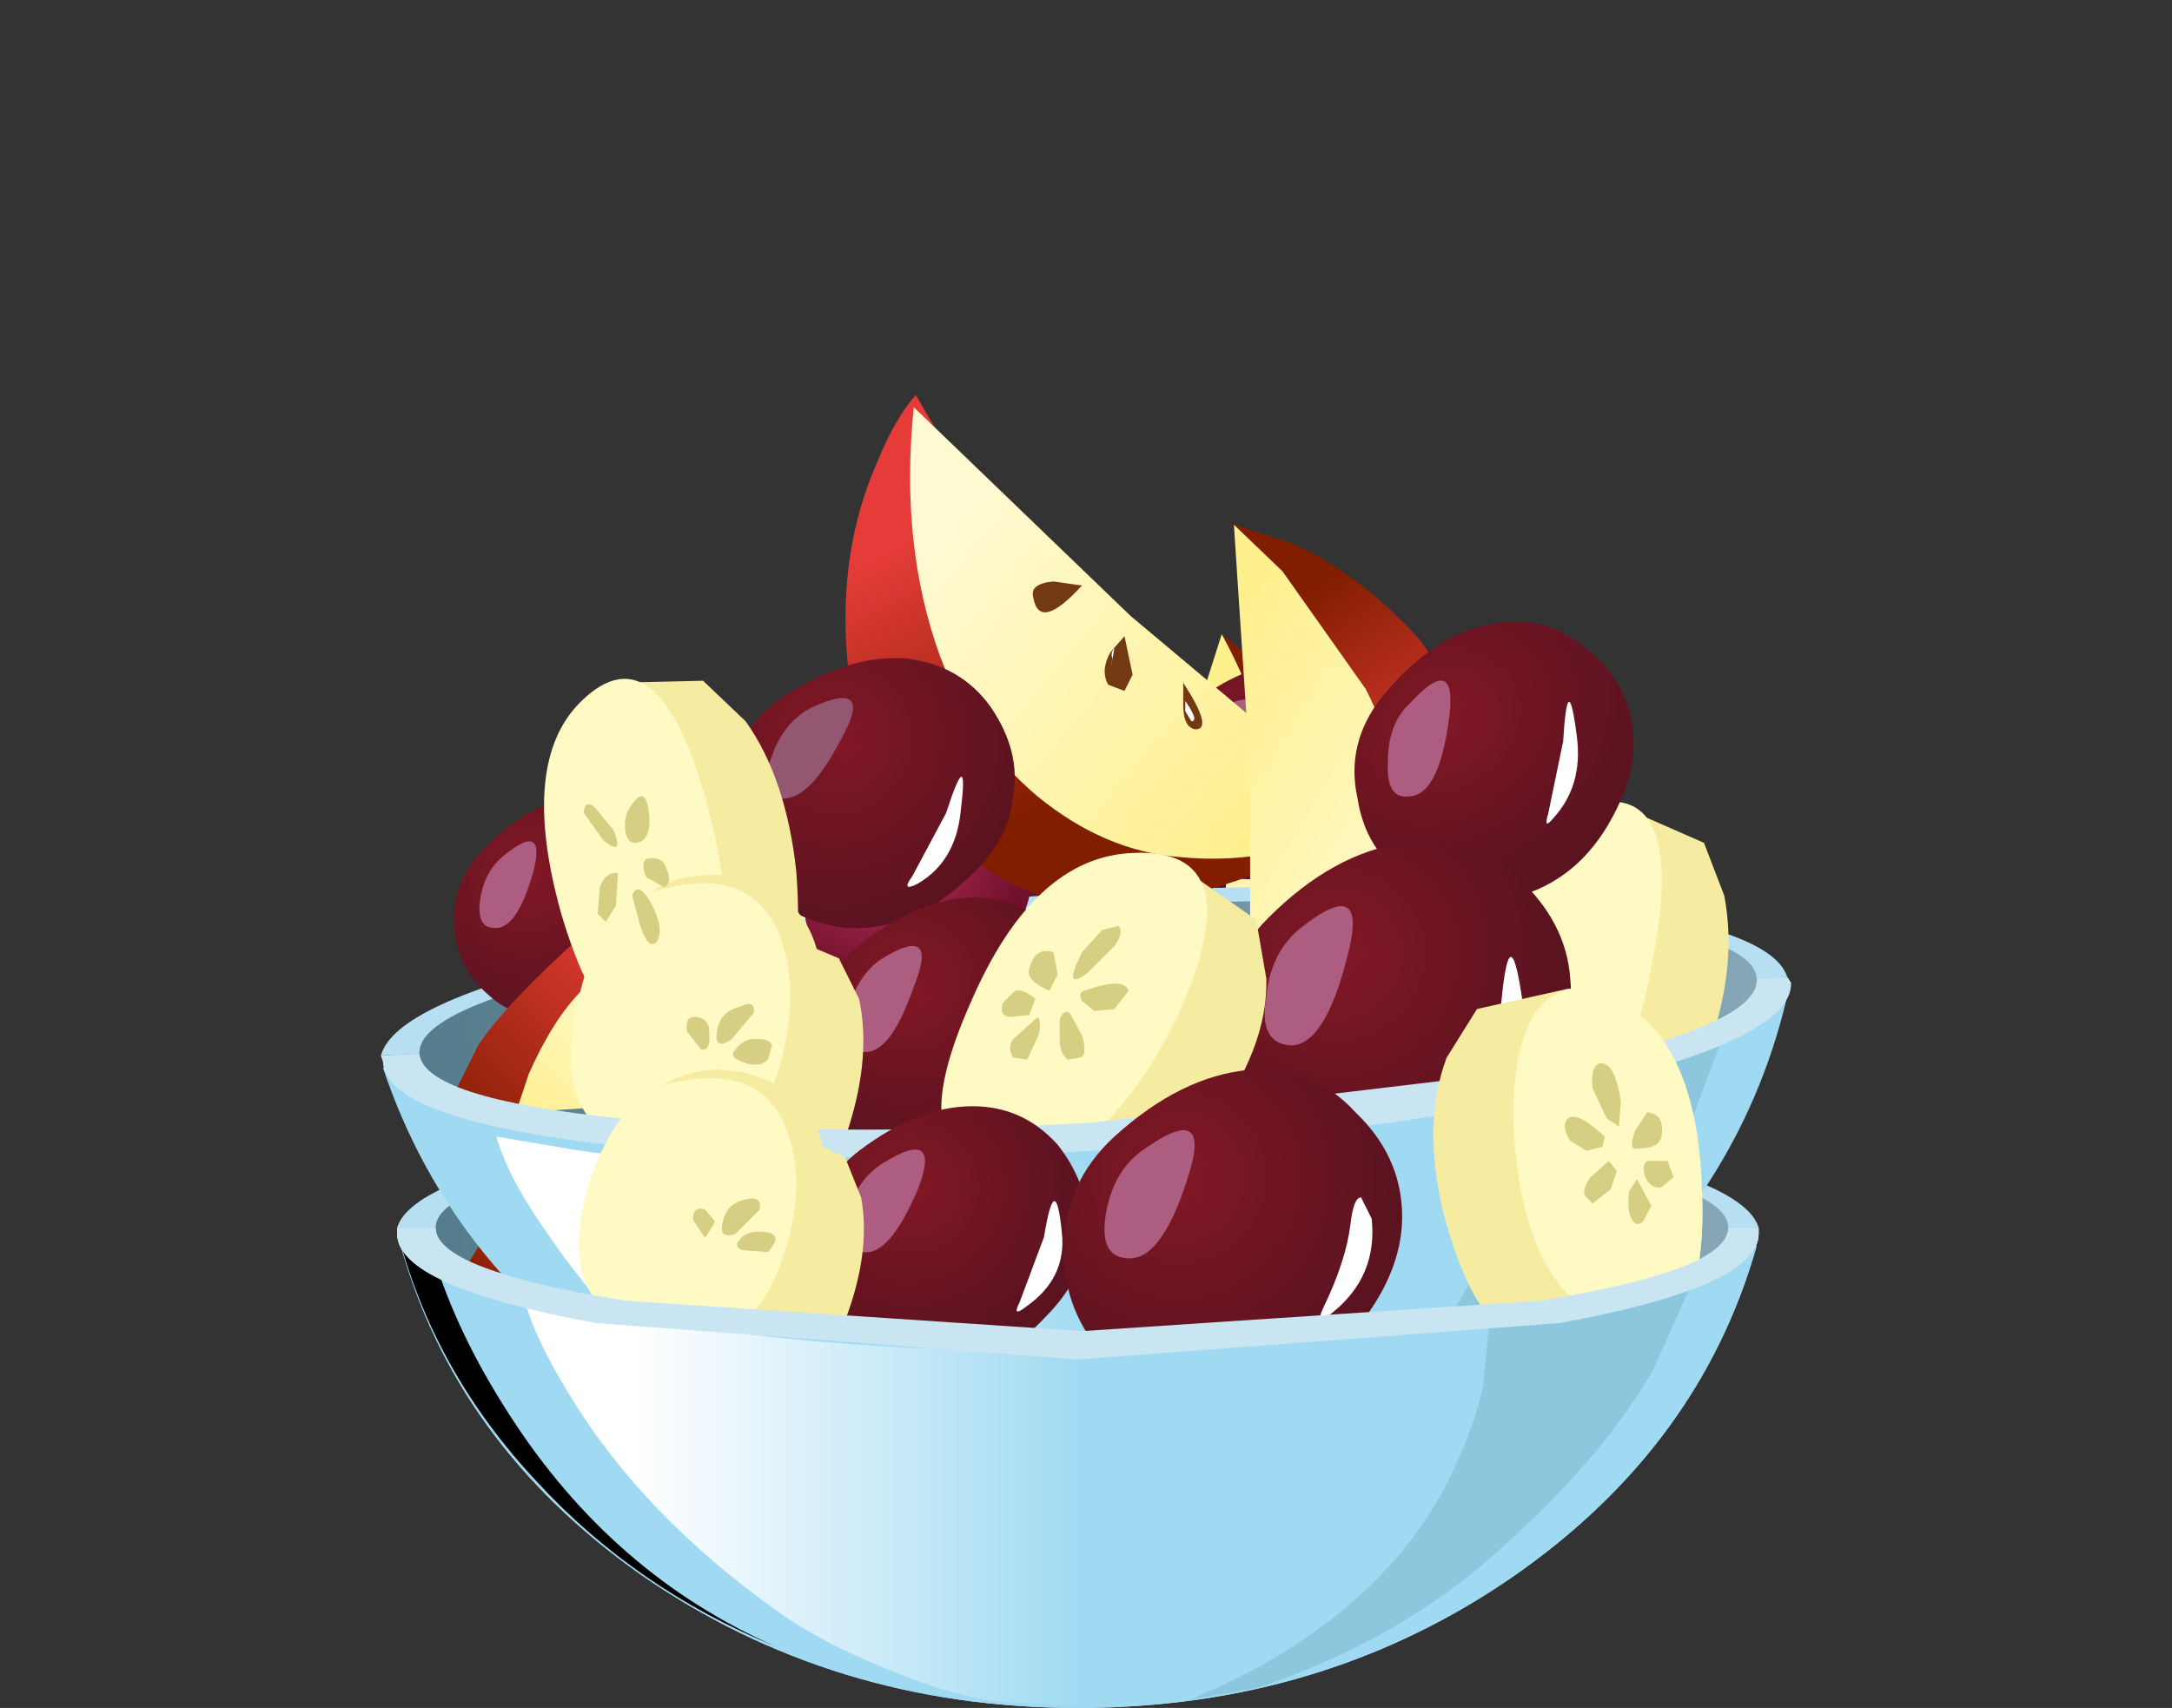 <?xml version="1.0" encoding="UTF-8" standalone="no"?>
<svg xmlns:xlink="http://www.w3.org/1999/xlink" height="42.15px" width="53.6px" xmlns="http://www.w3.org/2000/svg">
  <rect width="100%" height="100%" fill="#333333" stroke="none"/>
  <g transform="matrix(1.0, 0.0, 0.0, 1.0, 0.0, 0.0)">
    <use height="11.45" transform="matrix(1.0, 0.0, 0.0, 1.0, 9.8, 22.2)" width="33.6" xlink:href="#shape0"/>
    <use height="2.75" transform="matrix(0.75, 0.0, 0.0, 0.75, 32.475, 24.25)" width="1.4" xlink:href="#sprite0"/>
    <use height="5.15" transform="matrix(1.0, 0.0, 0.0, 1.0, 11.7, 24.45)" width="5.35" xlink:href="#shape2"/>
    <use height="2.9" transform="matrix(0.75, 0.0, 0.0, 0.75, 15.787, 26.188)" width="1.05" xlink:href="#sprite1"/>
    <use height="5.2" transform="matrix(1.0, 0.0, 0.0, 1.0, 18.6, 31.35)" width="5.4" xlink:href="#shape3"/>
    <use height="2.9" transform="matrix(0.75, 0.0, 0.0, 0.75, 22.688, 33.138)" width="1.05" xlink:href="#sprite2"/>
    <use height="25.2" transform="matrix(1.0, 0.0, 0.0, 1.0, 11.3, 15.65)" width="26.4" xlink:href="#shape4"/>
    <use height="3.25" transform="matrix(0.75, 0.0, 0.0, 0.75, 27.925, 21.625)" width="2.25" xlink:href="#sprite3"/>
    <use height="25.15" transform="matrix(1.0, 0.0, 0.0, 1.0, 17.95, 16.2)" width="9.0" xlink:href="#shape6"/>
    <use height="3.15" transform="matrix(0.75, 0.0, 0.0, 0.75, 24.625, 37.95)" width="2.25" xlink:href="#sprite4"/>
    <use height="19.65" transform="matrix(1.0, 0.0, 0.0, 1.0, 26.85, 20.45)" width="12.55" xlink:href="#shape7"/>
    <use height="3.75" transform="matrix(0.75, 0.0, 0.0, 0.75, 38.025, 22.413)" width="1.1" xlink:href="#sprite5"/>
    <use height="6.5" transform="matrix(1.0, 0.0, 0.0, 1.0, 20.05, 27.3)" width="6.8" xlink:href="#shape9"/>
    <use height="3.6" transform="matrix(0.75, 0.0, 0.0, 0.75, 25.075, 29.663)" width="1.5" xlink:href="#sprite6"/>
    <use height="12.6" transform="matrix(1.0, 0.0, 0.0, 1.0, 14.3, 26.4)" width="20.3" xlink:href="#shape10"/>
    <use height="4.0" transform="matrix(0.75, 0.0, 0.0, 0.75, 32.575, 29.55)" width="1.7" xlink:href="#sprite7"/>
    <use height="24.0" transform="matrix(1.0, 0.0, 0.0, 1.0, 9.85, 18.15)" width="33.5" xlink:href="#shape12"/>
    <use height="13.6" transform="matrix(0.75, 0.0, 0.0, 0.75, 12.9, 31.9)" width="23.65" xlink:href="#sprite8"/>
    <use height="13.45" transform="matrix(0.75, 0.0, 0.0, 0.75, 9.85, 30.55)" width="12.4" xlink:href="#sprite9"/>
    <use height="17.15" transform="matrix(1.0, 0.0, 0.0, 1.0, 9.4, 16.4)" width="34.7" xlink:href="#shape15"/>
    <use height="2.3" transform="matrix(0.918, -0.052, 0.052, 0.918, 31.626, 18.569)" width="1.2" xlink:href="#sprite10"/>
    <use height="5.5" transform="matrix(1.0, 0.0, 0.0, 1.0, 11.2, 19.65)" width="5.55" xlink:href="#shape16"/>
    <use height="2.5" transform="matrix(0.918, -0.052, 0.052, 0.918, 14.68, 21.572)" width="0.95" xlink:href="#sprite11"/>
    <use height="5.45" transform="matrix(1.0, 0.0, 0.0, 1.0, 18.75, 26.45)" width="5.55" xlink:href="#shape17"/>
    <use height="2.5" transform="matrix(0.918, -0.052, 0.052, 0.918, 22.53, 29.072)" width="0.95" xlink:href="#sprite12"/>
    <use height="26.35" transform="matrix(1.0, 0.0, 0.0, 1.0, 11.05, 9.75)" width="31.6" xlink:href="#shape18"/>
    <use height="2.85" transform="matrix(0.918, -0.052, 0.052, 0.918, 22.274, 19.273)" width="1.65" xlink:href="#sprite13"/>
    <use height="19.95" transform="matrix(1.0, 0.0, 0.0, 1.0, 13.45, 16.75)" width="14.1" xlink:href="#shape19"/>
    <use height="2.6" transform="matrix(0.918, -0.052, 0.052, 0.918, 24.478, 33.926)" width="1.9" xlink:href="#sprite14"/>
    <use height="19.7" transform="matrix(1.0, 0.0, 0.0, 1.0, 27.45, 15.35)" width="12.85" xlink:href="#shape20"/>
    <use height="3.2" transform="matrix(0.918, -0.052, 0.052, 0.918, 37.975, 17.38)" width="0.95" xlink:href="#sprite15"/>
    <use height="6.75" transform="matrix(1.0, 0.0, 0.0, 1.0, 20.0, 22.15)" width="6.95" xlink:href="#shape21"/>
    <use height="3.05" transform="matrix(0.918, -0.052, 0.052, 0.918, 24.473, 24.334)" width="1.3" xlink:href="#sprite16"/>
    <use height="13.75" transform="matrix(1.0, 0.0, 0.0, 1.0, 14.1, 20.75)" width="24.65" xlink:href="#shape22"/>
    <use height="3.85" transform="matrix(0.918, -0.052, 0.052, 0.918, 36.167, 23.692)" width="1.45" xlink:href="#sprite17"/>
    <use height="17.7" transform="matrix(1.0, 0.0, 0.0, 1.0, 9.45, 19.65)" width="34.65" xlink:href="#shape23"/>
    <use height="11.5" transform="matrix(0.918, -0.052, 0.052, 0.918, 12.25, 28.05)" width="20.0" xlink:href="#sprite18"/>
    <use height="9.7" transform="matrix(1.0, 0.0, 0.0, 1.0, 9.4, 24.1)" width="34.8" xlink:href="#shape25"/>
    <use height="3.6" transform="matrix(0.75, 0.0, 0.0, 0.75, 25.075, 29.663)" width="1.5" xlink:href="#sprite6"/>
    <use height="8.35" transform="matrix(1.0, 0.0, 0.0, 1.0, 14.3, 26.4)" width="20.3" xlink:href="#shape26"/>
    <use height="4.0" transform="matrix(0.75, 0.0, 0.0, 0.75, 32.575, 29.55)" width="1.7" xlink:href="#sprite7"/>
    <use height="17.75" transform="matrix(1.0, 0.0, 0.0, 1.0, 9.85, 24.4)" width="33.5" xlink:href="#shape27"/>
    <use height="13.6" transform="matrix(0.75, 0.0, 0.0, 0.75, 12.9, 31.9)" width="23.65" xlink:href="#sprite8"/>
    <use height="13.45" transform="matrix(0.75, 0.0, 0.0, 0.75, 9.85, 30.55)" width="12.4" xlink:href="#sprite9"/>
    <use height="3.25" transform="matrix(1.0, 0.0, 0.0, 1.0, 9.8, 30.3)" width="33.6" xlink:href="#shape28"/>
  </g>
  <defs>
    <g id="shape0" transform="matrix(1.0, 0.0, 0.0, 1.0, -9.8, -22.2)">
      <path d="M38.45 28.35 Q43.35 29.25 43.35 30.55 43.35 31.8 38.45 32.75 L26.7 33.65 14.85 32.75 Q10.0 31.85 10.0 30.55 10.0 29.25 14.85 28.35 19.8 27.4 26.7 27.4 L38.45 28.35" fill="url(#gradient0)" fill-rule="evenodd" stroke="none"/>
      <path d="M43.4 30.3 L42.65 30.3 Q42.65 29.25 38.0 28.5 L26.7 27.75 15.45 28.5 Q10.75 29.25 10.75 30.3 L9.8 30.3 Q10.15 29.1 15.0 28.2 L26.6 27.35 38.25 28.2 Q43.05 29.1 43.4 30.3" fill="#b6e0f2" fill-rule="evenodd" stroke="none"/>
      <path d="M29.7 24.35 Q30.9 26.1 29.1 27.6 28.05 28.55 26.85 28.45 25.75 28.35 25.15 27.5 24.6 26.7 24.75 25.7 24.95 24.7 25.9 24.15 27.1 23.4 28.15 23.45 29.15 23.55 29.7 24.35" fill="url(#gradient1)" fill-rule="evenodd" stroke="none"/>
      <path d="M33.6 23.15 Q34.15 23.95 34.05 24.85 33.9 25.75 33.05 26.45 32.0 27.4 30.75 27.3 29.6 27.15 29.05 26.3 28.45 25.45 28.65 24.45 28.8 23.45 29.75 22.85 30.95 22.1 32.0 22.2 33.0 22.35 33.6 23.15" fill="url(#gradient2)" fill-rule="evenodd" stroke="none"/>
      <path d="M30.2 23.15 Q31.4 22.6 30.75 23.7 30.15 24.9 29.6 24.8 29.15 24.7 29.4 24.05 L30.2 23.15" fill="#ad5d80" fill-rule="evenodd" stroke="none"/>
    </g>
    <linearGradient gradientTransform="matrix(0.02, 0.0, 0.0, -0.02, 26.7, 30.55)" gradientUnits="userSpaceOnUse" id="gradient0" spreadMethod="pad" x1="-819.2" x2="819.2">
      <stop offset="0.0" stop-color="#557c8c"/>
      <stop offset="1.0" stop-color="#86a7b5"/>
    </linearGradient>
    <radialGradient cx="0" cy="0" gradientTransform="matrix(0.003, 0.003, 0.003, -0.003, 26.75, 24.9)" gradientUnits="userSpaceOnUse" id="gradient1" r="819.2" spreadMethod="pad">
      <stop offset="0.0" stop-color="#bd325a"/>
      <stop offset="1.0" stop-color="#70102e"/>
    </radialGradient>
    <radialGradient cx="0" cy="0" gradientTransform="matrix(0.003, 0.003, 0.003, -0.003, 30.65, 23.7)" gradientUnits="userSpaceOnUse" id="gradient2" r="819.2" spreadMethod="pad">
      <stop offset="0.0" stop-color="#821725"/>
      <stop offset="1.0" stop-color="#5c1320"/>
    </radialGradient>
    <g id="sprite0" transform="matrix(1.0, 0.0, 0.0, 1.0, -0.1, 0.4)">
      <use height="3.85" transform="matrix(1.0, 0.0, 0.0, 0.714, 0.1, -0.393)" width="1.4" xlink:href="#shape1"/>
    </g>
    <g id="shape1" transform="matrix(1.0, 0.0, 0.0, 1.0, -0.1, 0.55)">
      <path d="M1.5 0.55 Q1.65 2.15 0.4 3.15 -0.05 3.55 0.2 3.0 L0.95 0.7 Q1.3 -1.75 1.5 0.55" fill="#ffffff" fill-rule="evenodd" stroke="none"/>
    </g>
    <g id="shape2" transform="matrix(1.0, 0.0, 0.0, 1.0, -11.7, -24.45)">
      <path d="M16.35 25.05 Q17.0 25.75 17.05 26.65 17.1 27.55 16.4 28.4 15.55 29.55 14.3 29.6 13.15 29.7 12.4 28.95 11.7 28.25 11.7 27.3 11.7 26.25 12.5 25.5 13.5 24.5 14.6 24.45 15.6 24.35 16.35 25.05" fill="url(#gradient3)" fill-rule="evenodd" stroke="none"/>
      <path d="M13.0 25.65 Q14.1 24.9 13.65 26.15 13.2 27.45 12.7 27.4 12.25 27.35 12.35 26.7 12.5 26.0 13.0 25.65" fill="#ad5d80" fill-rule="evenodd" stroke="none"/>
    </g>
    <radialGradient cx="0" cy="0" gradientTransform="matrix(0.003, 0.002, 0.003, -0.003, 13.5, 26.1)" gradientUnits="userSpaceOnUse" id="gradient3" r="819.2" spreadMethod="pad">
      <stop offset="0.0" stop-color="#821725"/>
      <stop offset="1.0" stop-color="#5c1320"/>
    </radialGradient>
    <g id="sprite1" transform="matrix(1.0, 0.0, 0.0, 1.0, -0.05, 0.35)">
      <use height="3.85" transform="matrix(0.75, 0.0, 0.0, 0.753, 0.025, -0.364)" width="1.4" xlink:href="#shape1"/>
    </g>
    <g id="shape3" transform="matrix(1.0, 0.0, 0.0, 1.0, -18.6, -31.35)">
      <path d="M23.25 32.0 Q24.0 32.7 24.0 33.6 24.0 34.5 23.3 35.4 22.45 36.45 21.2 36.55 20.1 36.65 19.35 35.9 18.6 35.2 18.6 34.2 18.6 33.15 19.45 32.4 20.5 31.5 21.55 31.35 22.55 31.3 23.25 32.0" fill="url(#gradient4)" fill-rule="evenodd" stroke="none"/>
      <path d="M19.95 32.6 Q21.0 31.8 20.6 33.1 20.2 34.4 19.65 34.35 19.2 34.35 19.3 33.6 19.45 32.95 19.95 32.6" fill="#f797b1" fill-rule="evenodd" stroke="none"/>
    </g>
    <radialGradient cx="0" cy="0" gradientTransform="matrix(0.003, 0.002, 0.003, -0.003, 20.45, 33.05)" gradientUnits="userSpaceOnUse" id="gradient4" r="819.2" spreadMethod="pad">
      <stop offset="0.0" stop-color="#bd325a"/>
      <stop offset="1.0" stop-color="#40091a"/>
    </radialGradient>
    <g id="sprite2" transform="matrix(1.0, 0.0, 0.0, 1.0, -0.05, 0.35)">
      <use height="3.85" transform="matrix(0.75, 0.0, 0.0, 0.753, 0.025, -0.364)" width="1.4" xlink:href="#shape1"/>
    </g>
    <g id="shape4" transform="matrix(1.0, 0.0, 0.0, 1.0, -11.3, -15.65)">
      <path d="M32.4 35.2 L31.4 35.25 31.6 33.0 32.6 33.75 33.6 34.1 32.4 35.2" fill="url(#gradient5)" fill-rule="evenodd" stroke="none"/>
      <path d="M28.0 40.2 L24.25 40.3 Q24.6 39.4 25.05 38.75 L26.6 36.35 27.65 37.85 29.4 39.2 28.0 40.2" fill="url(#gradient6)" fill-rule="evenodd" stroke="none"/>
      <path d="M33.15 30.15 L35.4 25.15 37.25 26.1 37.65 27.4 Q37.95 29.1 37.05 31.15 36.3 32.9 35.55 33.45 L35.0 33.7 32.55 33.15 33.15 30.15" fill="#f5eca2" fill-rule="evenodd" stroke="none"/>
      <path d="M34.5 25.1 Q35.65 24.8 36.0 25.95 36.3 27.0 35.9 28.75 34.9 33.1 32.55 33.05 30.85 33.05 31.65 29.4 32.45 25.65 34.5 25.1" fill="#fffac4" fill-rule="evenodd" stroke="none"/>
      <path d="M29.15 38.8 L30.0 40.1 28.45 40.65 26.25 40.85 24.8 40.85 24.3 40.05 25.8 39.95 Q27.3 39.9 29.15 38.8" fill="url(#gradient7)" fill-rule="evenodd" stroke="none"/>
      <path d="M15.6 27.75 L16.3 32.3 14.55 31.8 13.15 31.8 12.35 31.9 12.8 30.2 Q13.3 29.25 14.5 28.45 L15.6 27.75" fill="url(#gradient8)" fill-rule="evenodd" stroke="none"/>
      <path d="M12.8 32.05 L11.3 31.6 12.15 30.2 13.75 28.65 14.85 27.7 15.75 27.95 14.65 29.0 Q13.55 30.0 12.8 32.05" fill="url(#gradient9)" fill-rule="evenodd" stroke="none"/>
      <path d="M32.55 35.8 L31.5 35.3 Q30.45 34.8 30.9 34.7 L33.6 34.1 32.55 35.8" fill="url(#gradient10)" fill-rule="evenodd" stroke="none"/>
      <path d="M19.05 26.05 L14.25 24.0 Q14.75 23.5 15.75 22.95 17.7 21.9 20.2 21.75 22.4 21.65 24.65 23.45 27.2 25.45 27.0 28.2 26.85 30.15 26.15 31.95 L25.45 33.35 19.05 26.05" fill="url(#gradient11)" fill-rule="evenodd" stroke="none"/>
      <path d="M14.25 24.0 L16.25 23.75 20.3 24.0 Q22.4 24.45 23.9 25.85 25.35 27.2 25.8 28.9 26.3 31.1 25.45 33.35 L19.95 28.45 Q18.0 26.85 14.25 24.0" fill="url(#gradient12)" fill-rule="evenodd" stroke="none"/>
      <path d="M20.6 28.1 L20.95 27.75 Q21.35 27.45 21.7 27.6 22.05 27.8 21.9 28.0 L21.6 28.2 20.6 28.1" fill="#733913" fill-rule="evenodd" stroke="none"/>
      <path d="M21.9 29.4 L22.4 29.25 Q22.95 29.25 23.0 29.5 L21.9 29.4" fill="#733913" fill-rule="evenodd" stroke="none"/>
      <path d="M19.25 27.25 L19.15 26.7 Q19.1 26.1 19.35 26.1 20.25 26.2 19.25 27.25" fill="#733913" fill-rule="evenodd" stroke="none"/>
      <path d="M19.5 26.25 L19.25 26.55 19.35 26.3 19.5 26.25" fill="#ffffff" fill-rule="evenodd" stroke="none"/>
      <path d="M20.9 27.9 L21.1 27.75 21.4 27.7 Q21.6 27.8 20.9 27.9" fill="#ffffff" fill-rule="evenodd" stroke="none"/>
      <path d="M22.35 29.4 L22.6 29.35 22.85 29.45 22.35 29.4" fill="#ffffff" fill-rule="evenodd" stroke="none"/>
      <path d="M29.85 20.0 L30.15 15.65 31.25 16.55 Q32.5 17.85 33.2 19.8 33.85 21.5 33.15 23.8 32.35 26.35 30.3 26.85 L27.45 27.15 26.25 27.0 29.85 20.0" fill="url(#gradient13)" fill-rule="evenodd" stroke="none"/>
      <path d="M30.15 15.65 Q31.45 18.05 31.65 20.45 31.8 22.25 31.2 23.8 30.65 25.35 29.55 26.1 28.05 27.1 26.25 27.0 L28.35 21.3 30.15 15.65" fill="url(#gradient14)" fill-rule="evenodd" stroke="none"/>
      <path d="M29.9 20.3 Q30.45 21.4 30.15 22.5 29.85 23.55 28.65 24.35 27.15 25.35 25.65 24.95 24.2 24.6 23.65 23.4 23.05 22.3 23.45 21.1 23.85 19.8 25.15 19.25 26.8 18.5 28.1 18.85 29.3 19.2 29.9 20.3" fill="url(#gradient15)" fill-rule="evenodd" stroke="none"/>
      <path d="M25.65 19.65 Q27.25 19.2 26.25 20.5 25.25 21.9 24.6 21.65 24.1 21.45 24.5 20.7 24.9 19.9 25.65 19.65" fill="#945772" fill-rule="evenodd" stroke="none"/>
    </g>
    <linearGradient gradientTransform="matrix(0.001, 0.0, 0.0, -0.001, 32.5, 34.15)" gradientUnits="userSpaceOnUse" id="gradient5" spreadMethod="pad" x1="-819.2" x2="819.2">
      <stop offset="0.0" stop-color="#fff9d1"/>
      <stop offset="1.0" stop-color="#fff08e"/>
    </linearGradient>
    <linearGradient gradientTransform="matrix(0.003, 0.0, 0.0, -0.003, 26.8, 38.4)" gradientUnits="userSpaceOnUse" id="gradient6" spreadMethod="pad" x1="-819.2" x2="819.2">
      <stop offset="0.0" stop-color="#fff9d1"/>
      <stop offset="1.0" stop-color="#fff08e"/>
    </linearGradient>
    <linearGradient gradientTransform="matrix(0.004, 0.0, 0.0, -0.004, 27.15, 39.8)" gradientUnits="userSpaceOnUse" id="gradient7" spreadMethod="pad" x1="-819.2" x2="819.2">
      <stop offset="0.0" stop-color="#e63c39"/>
      <stop offset="1.0" stop-color="#821e00"/>
    </linearGradient>
    <linearGradient gradientTransform="matrix(-0.002, 0.002, 0.002, 0.002, 14.85, 30.85)" gradientUnits="userSpaceOnUse" id="gradient8" spreadMethod="pad" x1="-819.2" x2="819.2">
      <stop offset="0.0" stop-color="#fff9d1"/>
      <stop offset="1.0" stop-color="#fff08e"/>
    </linearGradient>
    <linearGradient gradientTransform="matrix(-0.003, 0.002, 0.002, 0.003, 13.65, 30.0)" gradientUnits="userSpaceOnUse" id="gradient9" spreadMethod="pad" x1="-819.2" x2="819.2">
      <stop offset="0.0" stop-color="#e63c39"/>
      <stop offset="1.0" stop-color="#821e00"/>
    </linearGradient>
    <linearGradient gradientTransform="matrix(0.002, 0.0, 0.0, -0.002, 32.2, 34.95)" gradientUnits="userSpaceOnUse" id="gradient10" spreadMethod="pad" x1="-819.2" x2="819.2">
      <stop offset="0.0" stop-color="#e63c39"/>
      <stop offset="1.0" stop-color="#821e00"/>
    </linearGradient>
    <linearGradient gradientTransform="matrix(-0.004, -7.0E-4, 8.0E-4, -0.004, 20.25, 26.85)" gradientUnits="userSpaceOnUse" id="gradient11" spreadMethod="pad" x1="-819.2" x2="819.2">
      <stop offset="0.0" stop-color="#e63c39"/>
      <stop offset="1.0" stop-color="#821e00"/>
    </linearGradient>
    <linearGradient gradientTransform="matrix(-0.006, 0.002, -0.002, -0.007, 21.75, 27.25)" gradientUnits="userSpaceOnUse" id="gradient12" spreadMethod="pad" x1="-819.2" x2="819.2">
      <stop offset="0.0" stop-color="#fff9d1"/>
      <stop offset="1.0" stop-color="#fff08e"/>
    </linearGradient>
    <linearGradient gradientTransform="matrix(-4.0E-4, -0.003, 0.004, -5.0E-4, 29.6, 21.15)" gradientUnits="userSpaceOnUse" id="gradient13" spreadMethod="pad" x1="-819.2" x2="819.2">
      <stop offset="0.0" stop-color="#e63c39"/>
      <stop offset="1.0" stop-color="#821e00"/>
    </linearGradient>
    <linearGradient gradientTransform="matrix(-0.003, -0.004, 0.005, -0.004, 29.7, 22.5)" gradientUnits="userSpaceOnUse" id="gradient14" spreadMethod="pad" x1="-819.2" x2="819.2">
      <stop offset="0.0" stop-color="#fff9d1"/>
      <stop offset="1.0" stop-color="#fff08e"/>
    </linearGradient>
    <radialGradient cx="0" cy="0" gradientTransform="matrix(0.003, 0.004, 0.004, -0.003, 26.1, 20.45)" gradientUnits="userSpaceOnUse" id="gradient15" r="819.2" spreadMethod="pad">
      <stop offset="0.0" stop-color="#821725"/>
      <stop offset="1.0" stop-color="#5c1320"/>
    </radialGradient>
    <g id="sprite3" transform="matrix(1.0, 0.0, 0.0, 1.0, -0.1, 0.5)">
      <use height="2.7" transform="matrix(1.184, 0.0, 0.0, 1.204, 0.118, -0.481)" width="1.9" xlink:href="#shape5"/>
    </g>
    <g id="shape5" transform="matrix(1.0, 0.0, 0.0, 1.0, -0.1, 0.4)">
      <path d="M1.85 0.5 Q1.6 1.75 0.4 2.25 -0.15 2.45 0.25 2.05 L1.4 0.5 Q2.25 -1.3 1.85 0.5" fill="#ffffff" fill-rule="evenodd" stroke="none"/>
    </g>
    <g id="shape6" transform="matrix(1.0, 0.0, 0.0, 1.0, -17.95, -16.2)">
      <path d="M20.1 20.75 L23.5 16.45 25.05 17.85 25.15 19.2 Q24.95 20.9 23.6 22.65 L21.65 24.6 21.0 24.65 18.75 23.5 20.1 20.75" fill="#f5eca2" fill-rule="evenodd" stroke="none"/>
      <path d="M22.6 16.2 Q23.8 16.15 23.85 17.4 23.9 18.5 23.1 20.1 21.1 24.0 18.8 23.45 17.15 23.0 18.8 19.65 20.5 16.2 22.6 16.2" fill="#fffac4" fill-rule="evenodd" stroke="none"/>
      <path d="M26.55 36.6 Q27.15 37.7 26.85 38.75 26.55 39.9 25.35 40.65 23.85 41.65 22.35 41.25 20.9 40.9 20.35 39.75 19.75 38.6 20.15 37.4 20.55 36.15 21.85 35.55 23.45 34.8 24.75 35.15 26.0 35.45 26.55 36.6" fill="url(#gradient16)" fill-rule="evenodd" stroke="none"/>
      <path d="M22.35 36.0 Q23.95 35.5 22.95 36.8 21.9 38.25 21.3 37.95 20.75 37.75 21.2 37.0 21.6 36.2 22.35 36.0" fill="#f797b1" fill-rule="evenodd" stroke="none"/>
    </g>
    <radialGradient cx="0" cy="0" gradientTransform="matrix(0.003, 0.004, 0.004, -0.003, 22.8, 36.75)" gradientUnits="userSpaceOnUse" id="gradient16" r="819.2" spreadMethod="pad">
      <stop offset="0.0" stop-color="#bd325a"/>
      <stop offset="1.0" stop-color="#821337"/>
    </radialGradient>
    <g id="sprite4" transform="matrix(1.0, 0.0, 0.0, 1.0, -0.1, 0.4)">
      <use height="2.7" transform="matrix(1.184, 0.0, 0.0, 1.167, 0.118, -0.417)" width="1.9" xlink:href="#shape5"/>
    </g>
    <g id="shape7" transform="matrix(1.0, 0.0, 0.0, 1.0, -26.85, -20.45)">
      <path d="M33.0 34.95 L28.4 39.75 26.95 38.9 26.85 37.95 Q27.0 36.8 27.95 35.55 29.0 34.2 30.3 33.9 30.95 33.75 31.4 33.9 L33.0 34.95" fill="#fffac4" fill-rule="evenodd" stroke="none"/>
      <path d="M33.25 35.5 L32.8 36.9 31.65 38.7 Q30.45 40.0 29.35 40.1 28.35 40.15 28.05 39.3 27.75 38.7 28.2 37.9 L29.8 35.8 Q30.7 34.8 31.95 34.7 33.25 34.65 33.25 35.5" fill="#f5eca2" fill-rule="evenodd" stroke="none"/>
      <path d="M38.25 21.05 Q39.2 21.85 39.35 22.95 39.55 24.05 38.8 25.25 37.85 26.75 36.3 27.1 34.95 27.35 33.9 26.55 32.85 25.75 32.7 24.5 32.55 23.15 33.45 22.15 34.65 20.75 36.0 20.5 37.2 20.25 38.25 21.05" fill="url(#gradient17)" fill-rule="evenodd" stroke="none"/>
      <path d="M34.1 22.3 Q35.35 21.15 35.0 22.8 34.65 24.5 34.0 24.5 33.45 24.55 33.5 23.65 33.55 22.8 34.1 22.3" fill="#ad5d80" fill-rule="evenodd" stroke="none"/>
    </g>
    <radialGradient cx="0" cy="0" gradientTransform="matrix(0.004, 0.003, 0.003, -0.004, 34.85, 22.8)" gradientUnits="userSpaceOnUse" id="gradient17" r="819.2" spreadMethod="pad">
      <stop offset="0.0" stop-color="#821725"/>
      <stop offset="1.0" stop-color="#5c1320"/>
    </radialGradient>
    <g id="sprite5" transform="matrix(1.0, 0.0, 0.0, 1.0, -0.1, 0.45)">
      <use height="3.75" transform="matrix(1.0, 0.0, 0.0, 1.0, 0.1, -0.45)" width="1.1" xlink:href="#shape8"/>
    </g>
    <g id="shape8" transform="matrix(1.0, 0.0, 0.0, 1.0, -0.1, 0.45)">
      <path d="M1.1 0.5 Q1.45 2.0 0.35 3.1 -0.05 3.55 0.15 3.0 0.55 1.75 0.55 0.75 0.6 -1.55 1.1 0.5" fill="#ffffff" fill-rule="evenodd" stroke="none"/>
    </g>
    <g id="shape9" transform="matrix(1.0, 0.0, 0.0, 1.0, -20.05, -27.3)">
      <path d="M26.1 28.25 Q26.85 29.2 26.85 30.3 26.8 31.5 25.8 32.5 24.6 33.8 23.05 33.8 21.6 33.8 20.75 32.8 19.95 31.85 20.05 30.6 20.1 29.25 21.2 28.4 22.65 27.3 24.0 27.3 25.25 27.3 26.1 28.25" fill="url(#gradient18)" fill-rule="evenodd" stroke="none"/>
      <path d="M21.8 28.7 Q23.25 27.8 22.65 29.35 21.95 31.0 21.3 30.9 20.7 30.75 20.95 29.9 21.15 29.1 21.8 28.7" fill="#ad5d80" fill-rule="evenodd" stroke="none"/>
    </g>
    <radialGradient cx="0" cy="0" gradientTransform="matrix(0.004, 0.003, 0.003, -0.004, 22.45, 29.3)" gradientUnits="userSpaceOnUse" id="gradient18" r="819.2" spreadMethod="pad">
      <stop offset="0.0" stop-color="#821725"/>
      <stop offset="1.0" stop-color="#5c1320"/>
    </radialGradient>
    <g id="sprite6" transform="matrix(1.0, 0.0, 0.0, 1.0, -0.1, 0.45)">
      <use height="3.85" transform="matrix(1.071, 0.0, 0.0, 0.935, 0.107, -0.464)" width="1.4" xlink:href="#shape1"/>
    </g>
    <g id="shape10" transform="matrix(1.0, 0.0, 0.0, 1.0, -14.3, -26.4)">
      <path d="M17.55 31.95 L19.25 27.8 Q20.05 28.2 20.85 28.55 L21.25 29.55 Q21.5 30.9 20.85 32.6 20.25 34.05 19.7 34.5 L19.2 34.75 17.1 34.35 17.55 31.95" fill="#f5eca2" fill-rule="evenodd" stroke="none"/>
      <path d="M18.45 27.8 Q20.5 27.15 19.8 30.7 19.1 34.2 17.15 34.3 15.75 34.35 16.25 31.35 16.8 28.35 18.45 27.8" fill="#fffac4" fill-rule="evenodd" stroke="none"/>
      <path d="M21.55 35.75 L20.7 38.25 19.2 38.2 Q18.6 38.05 18.0 37.2 L17.55 36.35 18.0 34.5 20.0 34.65 21.15 34.65 21.45 35.45 21.55 35.75" fill="url(#gradient19)" fill-rule="evenodd" stroke="none"/>
      <path d="M18.0 34.5 L18.25 35.35 19.05 37.15 Q19.75 38.25 20.7 38.25 L18.6 39.0 17.2 37.75 Q16.6 37.05 16.55 35.95 L16.6 35.05 18.0 34.5" fill="url(#gradient20)" fill-rule="evenodd" stroke="none"/>
      <path d="M17.05 31.25 L17.55 27.35 15.55 27.6 16.05 27.0 Q16.8 26.4 17.7 26.4 18.8 26.4 19.6 27.1 20.4 27.8 20.35 28.95 20.3 30.45 19.75 31.6 L19.15 32.4 Q17.35 33.2 17.1 33.05 L17.0 32.1 17.05 31.25" fill="#f5eca2" fill-rule="evenodd" stroke="none"/>
      <path d="M16.7 26.7 Q18.9 26.25 19.45 28.0 19.95 29.45 19.2 31.35 18.6 32.9 17.2 33.1 15.9 33.3 14.85 32.25 13.9 31.35 14.55 29.15 15.3 26.95 16.7 26.7" fill="#fffac4" fill-rule="evenodd" stroke="none"/>
      <path d="M33.45 27.45 Q34.55 28.5 34.6 29.9 34.65 31.3 33.55 32.7 32.2 34.4 30.25 34.5 28.5 34.65 27.3 33.5 26.25 32.4 26.25 30.85 26.25 29.2 27.5 28.05 29.15 26.55 30.85 26.4 32.4 26.3 33.45 27.45" fill="url(#gradient21)" fill-rule="evenodd" stroke="none"/>
      <path d="M28.25 28.35 Q29.95 27.15 29.3 29.1 28.65 31.15 27.8 31.05 27.1 31.0 27.3 29.9 27.5 28.85 28.25 28.35" fill="#ad5d80" fill-rule="evenodd" stroke="none"/>
    </g>
    <linearGradient gradientTransform="matrix(0.003, 0.0, 0.0, -0.003, 19.55, 36.4)" gradientUnits="userSpaceOnUse" id="gradient19" spreadMethod="pad" x1="-819.2" x2="819.2">
      <stop offset="0.0" stop-color="#fff9d1"/>
      <stop offset="1.0" stop-color="#fff08e"/>
    </linearGradient>
    <linearGradient gradientTransform="matrix(0.003, 0.0, 0.0, -0.003, 18.6, 36.75)" gradientUnits="userSpaceOnUse" id="gradient20" spreadMethod="pad" x1="-819.2" x2="819.2">
      <stop offset="0.0" stop-color="#e63c39"/>
      <stop offset="1.0" stop-color="#821e00"/>
    </linearGradient>
    <radialGradient cx="0" cy="0" gradientTransform="matrix(0.005, 0.004, 0.004, -0.005, 29.1, 29.05)" gradientUnits="userSpaceOnUse" id="gradient21" r="819.2" spreadMethod="pad">
      <stop offset="0.0" stop-color="#821725"/>
      <stop offset="1.0" stop-color="#5c1320"/>
    </radialGradient>
    <g id="sprite7" transform="matrix(1.0, 0.0, 0.0, 1.0, -0.1, 0.0)">
      <use height="4.0" transform="matrix(1.0, 0.0, 0.0, 1.0, 0.1, 0.0)" width="1.7" xlink:href="#shape11"/>
    </g>
    <g id="shape11" transform="matrix(1.0, 0.0, 0.0, 1.0, -0.1, 0.0)">
      <path d="M1.1 0.9 Q1.2 0.0 1.45 0.0 L1.8 0.7 Q2.0 2.6 0.5 3.8 -0.1 4.3 0.2 3.65 0.95 2.1 1.1 0.9" fill="#ffffff" fill-rule="evenodd" stroke="none"/>
    </g>
    <g id="shape12" transform="matrix(1.0, 0.0, 0.0, 1.0, -10.6, -18.15)">
      <path d="M40.95 29.8 L41.0 32.85 38.1 32.85 37.5 32.5 Q36.85 31.75 36.35 29.85 35.85 27.7 36.45 26.1 L37.2 24.9 39.45 24.4 40.95 29.8" fill="#f5eca2" fill-rule="evenodd" stroke="none"/>
      <path d="M40.95 32.75 Q38.35 32.25 38.1 27.8 38.05 26.0 38.6 25.05 39.3 24.0 40.5 24.6 42.65 25.55 42.75 29.4 42.9 33.15 40.95 32.75" fill="#fffac4" fill-rule="evenodd" stroke="none"/>
      <path d="M21.8 19.0 Q21.6 19.65 21.5 19.05 21.4 18.4 21.55 18.25 21.85 18.0 21.9 18.35 L21.8 19.0" fill="#d6ce83" fill-rule="evenodd" stroke="none"/>
      <path d="M21.15 19.8 L20.65 20.4 20.25 20.5 Q20.1 20.45 20.2 20.25 20.25 20.0 20.65 19.8 21.0 19.65 21.15 19.8" fill="#d6ce83" fill-rule="evenodd" stroke="none"/>
      <path d="M21.15 20.5 Q21.45 20.3 21.3 21.0 21.15 21.6 20.8 21.65 20.55 21.7 20.75 21.15 L21.15 20.5" fill="#d6ce83" fill-rule="evenodd" stroke="none"/>
      <path d="M21.95 20.1 Q22.3 20.2 22.2 20.55 22.05 20.9 21.8 20.8 21.6 20.7 21.65 20.4 21.75 20.0 21.95 20.1" fill="#d6ce83" fill-rule="evenodd" stroke="none"/>
      <path d="M22.55 18.85 Q23.1 18.75 22.8 19.2 22.5 19.7 22.15 19.65 21.85 19.6 22.05 19.25 22.2 18.9 22.55 18.85" fill="#d6ce83" fill-rule="evenodd" stroke="none"/>
      <path d="M40.2 26.25 Q40.6 26.15 40.75 27.2 L40.7 27.8 40.4 27.6 40.05 26.85 Q40.0 26.35 40.2 26.25" fill="#d6ce83" fill-rule="evenodd" stroke="none"/>
      <path d="M40.35 28.05 L40.3 28.3 39.9 28.4 39.5 28.15 Q39.3 27.85 39.4 27.65 39.6 27.35 40.35 28.05" fill="#d6ce83" fill-rule="evenodd" stroke="none"/>
      <path d="M40.45 28.65 L40.65 28.9 40.5 29.35 40.05 29.7 39.9 29.55 Q39.75 29.4 40.0 29.05 L40.45 28.65" fill="#d6ce83" fill-rule="evenodd" stroke="none"/>
      <path d="M41.15 29.1 L41.5 29.75 41.3 30.15 Q41.1 30.3 41.0 30.05 40.9 29.85 40.95 29.4 L41.15 29.1" fill="#d6ce83" fill-rule="evenodd" stroke="none"/>
      <path d="M41.4 28.65 L41.55 28.65 41.9 28.65 42.05 29.05 41.75 29.3 Q41.5 29.35 41.35 29.05 41.25 28.75 41.4 28.65" fill="#d6ce83" fill-rule="evenodd" stroke="none"/>
      <path d="M41.4 27.45 Q41.85 27.5 41.75 28.05 41.7 28.35 41.1 28.35 40.95 28.35 41.1 27.9 L41.4 27.45" fill="#d6ce83" fill-rule="evenodd" stroke="none"/>
      <path d="M18.6 30.1 Q18.7 29.7 19.15 29.6 19.55 29.5 19.5 29.85 L18.9 30.45 Q18.45 30.6 18.6 30.1" fill="#d6ce83" fill-rule="evenodd" stroke="none"/>
      <path d="M18.4 30.15 L18.15 30.55 17.85 30.1 Q17.85 29.75 18.15 29.85 L18.4 30.15" fill="#d6ce83" fill-rule="evenodd" stroke="none"/>
      <path d="M19.35 30.4 Q20.2 30.35 19.7 30.9 L19.05 30.85 Q18.85 30.75 19.0 30.6 19.1 30.45 19.35 30.4" fill="#d6ce83" fill-rule="evenodd" stroke="none"/>
      <path d="M43.95 30.75 L44.1 30.75 Q42.7 35.7 38.1 38.9 33.4 42.15 27.35 42.15 21.3 42.15 16.55 38.85 11.95 35.6 10.6 30.6 L10.9 30.6 Q12.3 31.85 16.9 32.6 L27.45 33.4 37.85 32.65 Q42.35 31.9 43.95 30.75" fill="#a0daf2" fill-rule="evenodd" stroke="none"/>
      <path d="M42.6 31.45 L41.55 33.8 Q40.2 36.15 37.35 38.6 35.05 40.55 31.8 41.65 L30.1 41.95 Q34.45 40.15 36.3 36.9 37.1 35.4 37.35 34.2 L37.5 32.65 Q40.8 32.2 42.6 31.45" fill="#8cc7de" fill-rule="evenodd" stroke="none"/>
    </g>
    <g id="sprite8" transform="matrix(1.0, 0.0, 0.0, 1.0, 0.0, 0.0)">
      <use height="13.6" transform="matrix(1.0, 0.0, 0.0, 1.0, 0.0, 0.0)" width="23.65" xlink:href="#shape13"/>
    </g>
    <g id="shape13" transform="matrix(1.0, 0.0, 0.0, 1.0, 0.0, 0.0)">
      <path d="M23.65 1.85 L20.55 13.5 18.25 13.6 15.55 13.45 Q13.9 13.2 11.9 12.35 9.8 11.5 8.4 10.5 3.9 7.3 1.5 3.3 0.3 1.35 0.0 0.0 L2.6 0.6 Q9.1 1.95 18.4 1.95 L23.65 1.85" fill="url(#gradient22)" fill-rule="evenodd" stroke="none"/>
    </g>
    <linearGradient gradientTransform="matrix(0.009, 0.0, 0.0, -0.009, 11.05, 6.8)" gradientUnits="userSpaceOnUse" id="gradient22" spreadMethod="pad" x1="-819.2" x2="819.2">
      <stop offset="0.0" stop-color="#ffffff"/>
      <stop offset="1.0" stop-color="#a0daf2"/>
    </linearGradient>
    <g id="sprite9" transform="matrix(1.0, 0.0, 0.0, 1.0, 0.0, 0.0)">
      <use height="11.35" transform="matrix(1.187, 0.0, 0.0, 1.185, 0.0, 0.0)" width="10.45" xlink:href="#shape14"/>
    </g>
    <g id="shape14" transform="matrix(1.0, 0.0, 0.0, 1.0, 0.0, 0.0)">
      <path d="M10.45 11.35 Q6.55 9.75 3.8 6.75 1.0 3.75 0.0 0.0 L0.3 0.1 0.95 0.5 Q1.6 2.65 3.05 4.9 5.9 9.35 10.45 11.35" fill="#000000" fill-rule="evenodd" stroke="none"/>
    </g>
    <g id="shape15" transform="matrix(1.0, 0.0, 0.0, 1.0, -9.4, -16.4)">
      <path d="M42.65 30.3 L43.4 30.3 43.4 30.45 Q43.4 31.75 38.5 32.65 L26.6 33.55 14.7 32.65 Q9.8 31.75 9.8 30.45 L9.8 30.3 10.75 30.3 Q10.75 31.35 15.45 32.1 L26.7 32.85 38.0 32.1 Q42.65 31.35 42.65 30.3" fill="#c9e5f2" fill-rule="evenodd" stroke="none"/>
      <path d="M44.1 24.35 Q44.15 25.7 39.15 26.9 34.15 28.15 27.0 28.55 19.85 28.95 14.75 28.3 9.65 27.6 9.6 26.25 9.5 24.9 14.5 23.75 19.55 22.5 26.65 22.1 33.8 21.7 38.9 22.35 44.0 23.0 44.1 24.35" fill="url(#gradient23)" fill-rule="evenodd" stroke="none"/>
      <path d="M26.6 22.05 Q33.55 21.65 38.6 22.25 43.7 22.85 44.1 24.1 L43.35 24.15 Q43.3 23.05 38.45 22.55 33.55 22.0 26.7 22.4 19.9 22.8 15.05 23.85 10.3 24.9 10.35 26.0 L9.4 26.05 Q9.75 24.75 14.7 23.6 19.65 22.45 26.6 22.05" fill="#b6e0f2" fill-rule="evenodd" stroke="none"/>
      <path d="M24.85 20.2 Q26.2 21.9 24.5 23.6 23.4 24.6 22.15 24.55 20.95 24.55 20.3 23.65 19.75 22.9 19.85 21.9 19.95 20.85 20.9 20.15 22.15 19.3 23.2 19.35 24.25 19.4 24.85 20.2" fill="url(#gradient24)" fill-rule="evenodd" stroke="none"/>
      <path d="M33.6 17.3 Q34.9 19.05 33.2 20.75 32.2 21.8 30.9 21.7 29.7 21.7 29.05 20.8 28.4 19.95 28.55 18.95 28.6 17.9 29.6 17.25 30.8 16.35 31.9 16.4 32.95 16.5 33.6 17.3" fill="url(#gradient25)" fill-rule="evenodd" stroke="none"/>
      <path d="M30.05 17.5 Q31.3 16.85 30.7 18.0 30.05 19.3 29.55 19.2 29.1 19.15 29.3 18.45 29.5 17.75 30.05 17.5" fill="#ad5d80" fill-rule="evenodd" stroke="none"/>
    </g>
    <linearGradient gradientTransform="matrix(0.021, -0.001, -0.001, -0.021, 26.85, 25.3)" gradientUnits="userSpaceOnUse" id="gradient23" spreadMethod="pad" x1="-819.2" x2="819.2">
      <stop offset="0.0" stop-color="#557c8c"/>
      <stop offset="1.0" stop-color="#86a7b5"/>
    </linearGradient>
    <radialGradient cx="0" cy="0" gradientTransform="matrix(0.003, 0.003, 0.003, -0.003, 21.85, 20.9)" gradientUnits="userSpaceOnUse" id="gradient24" r="819.2" spreadMethod="pad">
      <stop offset="0.0" stop-color="#bd325a"/>
      <stop offset="1.0" stop-color="#70102e"/>
    </radialGradient>
    <radialGradient cx="0" cy="0" gradientTransform="matrix(0.003, 0.003, 0.003, -0.003, 30.55, 18.0)" gradientUnits="userSpaceOnUse" id="gradient25" r="819.2" spreadMethod="pad">
      <stop offset="0.0" stop-color="#821725"/>
      <stop offset="1.0" stop-color="#5c1320"/>
    </radialGradient>
    <g id="sprite10" transform="matrix(1.0, 0.0, 0.0, 1.0, -0.1, 0.3)">
      <use height="3.85" transform="matrix(0.857, 0.0, 0.0, 0.597, 0.086, -0.279)" width="1.4" xlink:href="#shape1"/>
    </g>
    <g id="shape16" transform="matrix(1.0, 0.0, 0.0, 1.0, -11.2, -19.65)">
      <path d="M15.8 20.25 Q17.5 21.7 16.1 23.75 15.3 24.95 14.0 25.1 12.8 25.25 12.05 24.55 11.25 23.85 11.2 22.8 11.15 21.75 11.95 20.95 13.0 19.85 14.1 19.7 15.1 19.55 15.8 20.25" fill="url(#gradient26)" fill-rule="evenodd" stroke="none"/>
      <path d="M12.45 21.1 Q13.5 20.25 13.15 21.55 12.75 22.95 12.2 22.9 11.75 22.9 11.85 22.2 11.95 21.5 12.45 21.1" fill="#ad5d80" fill-rule="evenodd" stroke="none"/>
    </g>
    <radialGradient cx="0" cy="0" gradientTransform="matrix(0.004, 0.002, 0.002, -0.004, 13.05, 21.5)" gradientUnits="userSpaceOnUse" id="gradient26" r="819.2" spreadMethod="pad">
      <stop offset="0.0" stop-color="#821725"/>
      <stop offset="1.0" stop-color="#5c1320"/>
    </radialGradient>
    <g id="sprite11" transform="matrix(1.0, 0.0, 0.0, 1.0, -0.05, 0.3)">
      <use height="3.85" transform="matrix(0.679, 0.0, 0.0, 0.649, 0.068, -0.307)" width="1.4" xlink:href="#shape1"/>
    </g>
    <g id="shape17" transform="matrix(1.0, 0.0, 0.0, 1.0, -18.75, -26.45)">
      <path d="M23.4 27.0 Q25.05 28.5 23.7 30.5 22.85 31.7 21.55 31.85 20.4 32.05 19.6 31.3 18.8 30.6 18.75 29.55 18.7 28.5 19.5 27.65 20.5 26.6 21.65 26.45 22.65 26.35 23.4 27.0" fill="url(#gradient27)" fill-rule="evenodd" stroke="none"/>
      <path d="M19.75 29.65 Q19.3 29.65 19.4 28.95 19.55 28.2 20.0 27.85 21.05 27.0 20.75 28.3 20.3 29.7 19.75 29.65" fill="#f797b1" fill-rule="evenodd" stroke="none"/>
    </g>
    <radialGradient cx="0" cy="0" gradientTransform="matrix(0.004, 0.002, 0.002, -0.004, 20.6, 28.25)" gradientUnits="userSpaceOnUse" id="gradient27" r="819.2" spreadMethod="pad">
      <stop offset="0.0" stop-color="#bd325a"/>
      <stop offset="1.0" stop-color="#40091a"/>
    </radialGradient>
    <g id="sprite12" transform="matrix(1.0, 0.0, 0.0, 1.0, -0.05, 0.3)">
      <use height="3.85" transform="matrix(0.679, 0.0, 0.0, 0.649, 0.068, -0.307)" width="1.4" xlink:href="#shape1"/>
    </g>
    <g id="shape18" transform="matrix(1.0, 0.0, 0.0, 1.0, -11.05, -9.75)">
      <path d="M33.05 29.75 L32.0 29.95 32.05 27.55 33.15 28.25 34.25 28.6 33.05 29.75" fill="url(#gradient28)" fill-rule="evenodd" stroke="none"/>
      <path d="M24.9 35.55 L27.1 31.3 28.3 32.8 30.15 34.15 28.75 35.25 26.25 35.7 24.9 35.55" fill="url(#gradient29)" fill-rule="evenodd" stroke="none"/>
      <path d="M38.0 25.25 L40.0 19.9 42.05 20.8 42.55 22.1 Q42.9 23.9 42.1 26.05 41.45 27.9 40.7 28.55 L40.1 28.75 37.55 28.3 38.0 25.25" fill="#f5eca2" fill-rule="evenodd" stroke="none"/>
      <path d="M39.05 19.9 Q41.65 19.1 40.8 23.6 40.0 28.2 37.6 28.25 35.85 28.35 36.4 24.45 37.05 20.6 39.05 19.9" fill="#fffac4" fill-rule="evenodd" stroke="none"/>
      <path d="M29.9 33.7 L30.85 35.0 29.25 35.6 26.95 36.05 25.5 36.1 24.95 35.3 26.5 35.1 Q28.0 34.9 29.9 33.7" fill="url(#gradient30)" fill-rule="evenodd" stroke="none"/>
      <path d="M12.5 25.75 Q12.95 24.8 14.15 23.85 14.8 23.35 15.3 23.1 L15.75 24.9 16.25 27.75 14.4 27.35 12.9 27.45 12.1 27.55 12.5 25.75" fill="url(#gradient31)" fill-rule="evenodd" stroke="none"/>
      <path d="M12.65 27.7 L11.05 27.3 11.8 25.8 Q12.45 24.8 14.4 23.05 L15.45 23.3 14.35 24.45 Q13.65 25.15 13.05 26.5 L12.65 27.7" fill="url(#gradient32)" fill-rule="evenodd" stroke="none"/>
      <path d="M33.25 30.4 L32.1 30.0 Q31.05 29.55 31.5 29.35 L34.25 28.6 33.25 30.4" fill="url(#gradient33)" fill-rule="evenodd" stroke="none"/>
      <path d="M25.3 14.4 Q29.65 17.15 33.85 19.95 31.85 21.6 28.55 22.25 25.65 22.85 23.2 20.55 21.05 18.45 20.9 16.15 20.7 13.55 21.65 11.4 22.1 10.3 22.6 9.75 L25.3 14.4" fill="url(#gradient34)" fill-rule="evenodd" stroke="none"/>
      <path d="M22.55 10.05 L27.9 15.2 33.8 20.15 Q31.6 21.4 29.1 21.15 27.25 21.0 25.6 19.65 24.0 18.3 23.2 16.2 22.2 13.45 22.55 10.05" fill="url(#gradient35)" fill-rule="evenodd" stroke="none"/>
      <path d="M27.75 15.7 L27.95 16.65 27.75 17.05 27.35 16.9 Q27.15 16.55 27.4 16.1 L27.75 15.7" fill="#733913" fill-rule="evenodd" stroke="none"/>
      <path d="M29.2 16.85 Q29.95 18.0 29.5 18.0 29.2 17.95 29.2 17.4 L29.2 16.85" fill="#733913" fill-rule="evenodd" stroke="none"/>
      <path d="M26.7 14.45 Q25.65 15.6 25.5 14.75 25.4 14.4 26.0 14.35 L26.7 14.45" fill="#733913" fill-rule="evenodd" stroke="none"/>
      <path d="M27.5 16.0 L27.4 16.55 27.45 16.25 Q27.4 16.1 27.5 16.0" fill="#ffffff" fill-rule="evenodd" stroke="none"/>
      <path d="M29.25 17.3 Q29.6 17.8 29.4 17.8 L29.25 17.55 29.25 17.3" fill="#ffffff" fill-rule="evenodd" stroke="none"/>
      <path d="M31.8 17.25 L30.45 12.95 31.85 13.4 Q33.55 14.15 35.0 15.75 36.2 17.25 36.35 19.65 36.5 22.45 34.75 23.7 33.5 24.6 32.1 25.05 L30.85 25.35 31.8 17.25" fill="url(#gradient36)" fill-rule="evenodd" stroke="none"/>
      <path d="M30.45 12.95 L31.65 14.1 33.7 17.0 Q34.55 18.65 34.5 20.4 34.5 22.1 33.7 23.25 L31.85 24.8 30.85 25.35 30.85 19.05 30.45 12.95" fill="url(#gradient37)" fill-rule="evenodd" stroke="none"/>
      <path d="M24.45 17.45 Q25.2 18.55 25.0 19.65 24.9 20.8 23.8 21.75 22.45 23.0 20.85 22.9 19.35 22.7 18.55 21.6 17.8 20.55 18.0 19.3 18.2 17.9 19.4 17.15 20.95 16.15 22.35 16.25 23.7 16.4 24.45 17.45" fill="url(#gradient38)" fill-rule="evenodd" stroke="none"/>
      <path d="M19.25 19.7 Q18.7 19.55 19.05 18.65 19.35 17.8 20.05 17.45 21.6 16.75 20.75 18.25 19.95 19.8 19.25 19.7" fill="#945772" fill-rule="evenodd" stroke="none"/>
    </g>
    <linearGradient gradientTransform="matrix(0.001, -1.0E-4, -1.0E-4, -0.001, 33.1, 28.7)" gradientUnits="userSpaceOnUse" id="gradient28" spreadMethod="pad" x1="-819.2" x2="819.2">
      <stop offset="0.0" stop-color="#fff9d1"/>
      <stop offset="1.0" stop-color="#fff08e"/>
    </linearGradient>
    <linearGradient gradientTransform="matrix(0.003, -2.0E-4, -2.0E-4, -0.003, 27.45, 33.45)" gradientUnits="userSpaceOnUse" id="gradient29" spreadMethod="pad" x1="-819.2" x2="819.2">
      <stop offset="0.0" stop-color="#fff9d1"/>
      <stop offset="1.0" stop-color="#fff08e"/>
    </linearGradient>
    <linearGradient gradientTransform="matrix(0.004, -2.0E-4, -2.0E-4, -0.004, 27.85, 34.9)" gradientUnits="userSpaceOnUse" id="gradient30" spreadMethod="pad" x1="-819.2" x2="819.2">
      <stop offset="0.0" stop-color="#e63c39"/>
      <stop offset="1.0" stop-color="#821e00"/>
    </linearGradient>
    <linearGradient gradientTransform="matrix(-0.002, 0.002, 0.002, 0.002, 14.6, 26.3)" gradientUnits="userSpaceOnUse" id="gradient31" spreadMethod="pad" x1="-819.2" x2="819.2">
      <stop offset="0.0" stop-color="#fff9d1"/>
      <stop offset="1.0" stop-color="#fff08e"/>
    </linearGradient>
    <linearGradient gradientTransform="matrix(-0.003, 0.003, 0.003, 0.003, 13.4, 25.5)" gradientUnits="userSpaceOnUse" id="gradient32" spreadMethod="pad" x1="-819.2" x2="819.2">
      <stop offset="0.0" stop-color="#e63c39"/>
      <stop offset="1.0" stop-color="#821e00"/>
    </linearGradient>
    <linearGradient gradientTransform="matrix(0.002, -1.0E-4, -1.0E-4, -0.002, 32.8, 29.6)" gradientUnits="userSpaceOnUse" id="gradient33" spreadMethod="pad" x1="-819.2" x2="819.2">
      <stop offset="0.0" stop-color="#e63c39"/>
      <stop offset="1.0" stop-color="#821e00"/>
    </linearGradient>
    <linearGradient gradientTransform="matrix(0.002, 0.004, 0.004, -0.002, 26.3, 15.45)" gradientUnits="userSpaceOnUse" id="gradient34" spreadMethod="pad" x1="-819.2" x2="819.2">
      <stop offset="0.0" stop-color="#e63c39"/>
      <stop offset="1.0" stop-color="#821e00"/>
    </linearGradient>
    <linearGradient gradientTransform="matrix(0.005, 0.004, 0.005, -0.006, 26.95, 17.3)" gradientUnits="userSpaceOnUse" id="gradient35" spreadMethod="pad" x1="-819.2" x2="819.2">
      <stop offset="0.0" stop-color="#fff9d1"/>
      <stop offset="1.0" stop-color="#fff08e"/>
    </linearGradient>
    <linearGradient gradientTransform="matrix(-0.002, -0.003, 0.003, -0.002, 31.95, 18.4)" gradientUnits="userSpaceOnUse" id="gradient36" spreadMethod="pad" x1="-819.2" x2="819.2">
      <stop offset="0.0" stop-color="#e63c39"/>
      <stop offset="1.0" stop-color="#821e00"/>
    </linearGradient>
    <linearGradient gradientTransform="matrix(-0.004, -0.003, 0.003, -0.005, 32.55, 19.65)" gradientUnits="userSpaceOnUse" id="gradient37" spreadMethod="pad" x1="-819.2" x2="819.2">
      <stop offset="0.0" stop-color="#fff9d1"/>
      <stop offset="1.0" stop-color="#fff08e"/>
    </linearGradient>
    <radialGradient cx="0" cy="0" gradientTransform="matrix(0.004, 0.004, 0.004, -0.004, 20.6, 18.2)" gradientUnits="userSpaceOnUse" id="gradient38" r="819.2" spreadMethod="pad">
      <stop offset="0.0" stop-color="#821725"/>
      <stop offset="1.0" stop-color="#5c1320"/>
    </radialGradient>
    <g id="sprite13" transform="matrix(1.0, 0.0, 0.0, 1.0, -0.1, 0.35)">
      <use height="2.7" transform="matrix(0.868, 0.0, 0.0, 1.056, 0.087, -0.372)" width="1.9" xlink:href="#shape5"/>
    </g>
    <g id="shape19" transform="matrix(1.0, 0.0, 0.0, 1.0, -13.45, -16.75)">
      <path d="M15.6 22.55 L15.15 16.85 17.35 16.8 18.4 17.8 Q19.4 19.2 19.65 21.5 19.8 23.5 19.45 24.3 L19.05 24.85 16.5 25.55 15.6 22.55" fill="#f5eca2" fill-rule="evenodd" stroke="none"/>
      <path d="M14.35 17.3 Q16.25 15.45 17.45 19.85 18.65 24.3 16.5 25.45 14.95 26.25 13.85 22.55 12.8 18.8 14.35 17.3" fill="#fffac4" fill-rule="evenodd" stroke="none"/>
      <path d="M27.15 31.6 Q27.75 32.75 27.45 33.85 27.25 34.95 26.0 35.85 24.6 36.9 22.95 36.65 21.55 36.4 20.8 35.15 20.15 34.05 20.5 32.8 20.85 31.45 22.15 30.85 23.8 29.95 25.15 30.2 26.45 30.45 27.15 31.6" fill="url(#gradient39)" fill-rule="evenodd" stroke="none"/>
      <path d="M22.65 31.2 Q24.25 30.6 23.35 32.0 22.4 33.55 21.7 33.25 21.15 33.15 21.55 32.25 21.95 31.45 22.65 31.2" fill="#f797b1" fill-rule="evenodd" stroke="none"/>
    </g>
    <radialGradient cx="0" cy="0" gradientTransform="matrix(0.003, 0.004, 0.004, -0.003, 23.25, 31.95)" gradientUnits="userSpaceOnUse" id="gradient39" r="819.2" spreadMethod="pad">
      <stop offset="0.0" stop-color="#bd325a"/>
      <stop offset="1.0" stop-color="#821337"/>
    </radialGradient>
    <g id="sprite14" transform="matrix(1.0, 0.0, 0.0, 1.0, -0.05, 0.35)">
      <use height="2.7" transform="matrix(1.0, 0.0, 0.0, 0.963, 0.05, -0.335)" width="1.9" xlink:href="#shape5"/>
    </g>
    <g id="shape20" transform="matrix(1.0, 0.0, 0.0, 1.0, -27.45, -15.35)">
      <path d="M33.65 29.55 L29.15 34.75 27.6 33.95 Q27.45 33.6 27.45 33.0 27.55 31.8 28.5 30.5 29.5 29.0 30.85 28.65 L31.95 28.55 33.65 29.55" fill="#fffac4" fill-rule="evenodd" stroke="none"/>
      <path d="M33.9 30.05 L33.55 31.55 32.45 33.5 Q31.3 34.9 30.15 35.05 29.1 35.15 28.75 34.35 28.45 33.7 28.85 32.8 29.2 32.1 30.4 30.55 31.25 29.45 32.6 29.35 33.85 29.15 33.9 30.05" fill="#f5eca2" fill-rule="evenodd" stroke="none"/>
      <path d="M38.95 15.85 Q40.0 16.6 40.25 17.7 40.5 18.85 39.8 20.15 38.95 21.75 37.35 22.15 35.9 22.55 34.75 21.7 33.7 21.0 33.5 19.7 33.2 18.35 34.1 17.2 35.3 15.75 36.6 15.45 37.9 15.1 38.95 15.85" fill="url(#gradient40)" fill-rule="evenodd" stroke="none"/>
      <path d="M34.8 17.35 Q36.0 16.05 35.75 17.8 35.5 19.6 34.8 19.65 34.2 19.75 34.25 18.8 34.25 17.85 34.8 17.35" fill="#ad5d80" fill-rule="evenodd" stroke="none"/>
    </g>
    <radialGradient cx="0" cy="0" gradientTransform="matrix(0.005, 0.002, 0.003, -0.005, 35.55, 17.8)" gradientUnits="userSpaceOnUse" id="gradient40" r="819.2" spreadMethod="pad">
      <stop offset="0.0" stop-color="#821725"/>
      <stop offset="1.0" stop-color="#5c1320"/>
    </radialGradient>
    <g id="sprite15" transform="matrix(1.0, 0.0, 0.0, 1.0, -0.05, 0.4)">
      <use height="3.85" transform="matrix(0.679, 0.0, 0.0, 0.831, 0.068, -0.407)" width="1.4" xlink:href="#shape1"/>
    </g>
    <g id="shape21" transform="matrix(1.0, 0.0, 0.0, 1.0, -20.0, -22.15)">
      <path d="M26.1 23.0 Q26.95 23.9 26.95 25.1 27.0 26.25 26.1 27.4 24.9 28.85 23.3 28.9 21.9 29.0 20.85 28.05 19.95 27.05 20.0 25.8 20.0 24.45 21.05 23.45 22.5 22.25 23.85 22.15 25.2 22.1 26.1 23.0" fill="url(#gradient41)" fill-rule="evenodd" stroke="none"/>
      <path d="M21.7 23.7 Q23.2 22.75 22.55 24.35 21.95 26.1 21.25 25.95 20.7 25.9 20.9 25.05 21.1 24.15 21.7 23.7" fill="#ad5d80" fill-rule="evenodd" stroke="none"/>
    </g>
    <radialGradient cx="0" cy="0" gradientTransform="matrix(0.004, 0.003, 0.003, -0.004, 22.4, 24.3)" gradientUnits="userSpaceOnUse" id="gradient41" r="819.2" spreadMethod="pad">
      <stop offset="0.0" stop-color="#821725"/>
      <stop offset="1.0" stop-color="#5c1320"/>
    </radialGradient>
    <g id="sprite16" transform="matrix(1.0, 0.0, 0.0, 1.0, -0.05, 0.45)">
      <use height="3.85" transform="matrix(0.929, 0.0, 0.0, 0.792, 0.043, -0.436)" width="1.4" xlink:href="#shape1"/>
    </g>
    <g id="shape22" transform="matrix(1.0, 0.0, 0.0, 1.0, -14.1, -20.75)">
      <path d="M20.95 27.8 Q20.45 29.3 19.85 29.85 L19.4 30.1 17.15 29.8 17.45 27.3 19.05 22.95 20.7 23.65 21.2 24.65 Q21.5 26.05 20.95 27.8" fill="#f5eca2" fill-rule="evenodd" stroke="none"/>
      <path d="M18.25 23.0 Q20.3 22.2 19.8 25.9 19.25 29.6 17.25 29.75 15.75 29.9 16.15 26.7 16.5 23.65 18.25 23.0" fill="#fffac4" fill-rule="evenodd" stroke="none"/>
      <path d="M21.1 33.65 Q20.55 33.85 19.6 33.65 18.95 33.5 18.25 32.7 L17.7 31.85 18.1 29.9 20.2 29.9 21.35 29.9 21.75 30.7 21.9 31.0 21.1 33.65" fill="url(#gradient42)" fill-rule="evenodd" stroke="none"/>
      <path d="M18.1 29.9 L18.4 30.8 19.35 32.6 Q20.15 33.65 21.1 33.65 L19.0 34.5 17.5 33.35 Q16.8 32.65 16.7 31.55 L16.7 30.6 18.1 29.9" fill="url(#gradient43)" fill-rule="evenodd" stroke="none"/>
      <path d="M17.35 21.6 Q18.5 21.5 19.35 22.15 20.2 22.9 20.25 24.05 20.3 25.6 19.75 26.8 L19.15 27.7 Q17.4 28.65 17.15 28.45 17.0 28.35 16.95 27.45 L17.2 22.6 15.15 22.95 15.7 22.3 Q16.4 21.65 17.35 21.6" fill="#f5eca2" fill-rule="evenodd" stroke="none"/>
      <path d="M16.3 21.95 Q18.55 21.35 19.25 23.1 19.8 24.6 19.15 26.6 18.6 28.25 17.25 28.5 15.9 28.8 14.75 27.8 13.7 26.9 14.3 24.55 14.85 22.25 16.3 21.95" fill="#fffac4" fill-rule="evenodd" stroke="none"/>
      <path d="M37.45 21.65 Q38.65 22.75 38.75 24.15 38.9 25.6 37.8 27.1 36.55 28.9 34.55 29.2 32.7 29.4 31.45 28.3 30.25 27.2 30.15 25.6 30.05 23.9 31.3 22.65 32.9 21.05 34.65 20.8 36.25 20.55 37.45 21.65" fill="url(#gradient44)" fill-rule="evenodd" stroke="none"/>
      <path d="M32.1 22.9 Q33.8 21.55 33.25 23.6 32.7 25.8 31.85 25.8 31.05 25.75 31.25 24.6 31.35 23.5 32.1 22.9" fill="#ad5d80" fill-rule="evenodd" stroke="none"/>
    </g>
    <linearGradient gradientTransform="matrix(0.003, -1.0E-4, -1.0E-4, -0.003, 19.85, 31.75)" gradientUnits="userSpaceOnUse" id="gradient42" spreadMethod="pad" x1="-819.2" x2="819.2">
      <stop offset="0.0" stop-color="#fff9d1"/>
      <stop offset="1.0" stop-color="#fff08e"/>
    </linearGradient>
    <linearGradient gradientTransform="matrix(0.003, -2.0E-4, -2.0E-4, -0.003, 18.85, 32.15)" gradientUnits="userSpaceOnUse" id="gradient43" spreadMethod="pad" x1="-819.2" x2="819.2">
      <stop offset="0.0" stop-color="#e63c39"/>
      <stop offset="1.0" stop-color="#821e00"/>
    </linearGradient>
    <radialGradient cx="0" cy="0" gradientTransform="matrix(0.005, 0.004, 0.004, -0.005, 33.0, 23.55)" gradientUnits="userSpaceOnUse" id="gradient44" r="819.2" spreadMethod="pad">
      <stop offset="0.0" stop-color="#821725"/>
      <stop offset="1.0" stop-color="#5c1320"/>
    </radialGradient>
    <g id="sprite17" transform="matrix(1.0, 0.0, 0.0, 1.0, -0.05, 0.55)">
      <use height="3.85" transform="matrix(1.036, 0.0, 0.0, 1.0, 0.054, -0.55)" width="1.4" xlink:href="#shape1"/>
    </g>
    <g id="shape23" transform="matrix(1.0, 0.0, 0.0, 1.0, -9.45, -19.65)">
      <path d="M25.5 25.9 L29.0 21.3 31.0 22.7 31.25 24.15 Q31.3 25.85 29.85 27.8 28.7 29.35 27.75 29.8 L27.05 29.95 24.2 28.8 25.5 25.9" fill="#f5eca2" fill-rule="evenodd" stroke="none"/>
      <path d="M27.95 21.05 Q30.95 20.9 29.05 25.1 27.0 29.25 24.3 28.75 22.35 28.35 23.95 24.75 25.5 21.15 27.95 21.05" fill="#fffac4" fill-rule="evenodd" stroke="none"/>
      <path d="M15.15 20.5 Q15.4 21.15 14.9 20.75 L14.4 20.05 Q14.45 19.7 14.7 19.95 L15.15 20.5" fill="#d6ce83" fill-rule="evenodd" stroke="none"/>
      <path d="M15.25 21.55 L15.2 22.35 14.95 22.75 14.75 22.55 14.8 21.9 Q14.95 21.5 15.25 21.55" fill="#d6ce83" fill-rule="evenodd" stroke="none"/>
      <path d="M15.6 22.1 Q15.75 21.7 16.1 22.35 16.4 22.95 16.2 23.25 16.0 23.45 15.8 22.85 L15.6 22.1" fill="#d6ce83" fill-rule="evenodd" stroke="none"/>
      <path d="M15.95 21.2 Q16.35 21.1 16.45 21.45 16.6 21.75 16.4 21.9 L15.95 21.65 Q15.8 21.3 15.95 21.2" fill="#d6ce83" fill-rule="evenodd" stroke="none"/>
      <path d="M15.6 19.85 Q15.9 19.4 16.0 19.95 16.1 20.55 15.85 20.75 15.55 20.9 15.45 20.6 15.35 20.15 15.6 19.85" fill="#d6ce83" fill-rule="evenodd" stroke="none"/>
      <path d="M27.6 22.85 Q27.75 23.0 27.5 23.35 L26.85 24.0 Q26.2 24.5 26.7 23.5 L27.2 22.95 27.6 22.85" fill="#d6ce83" fill-rule="evenodd" stroke="none"/>
      <path d="M26.75 24.45 Q27.75 24.1 27.85 24.45 L27.5 24.9 27.0 24.95 26.7 24.7 Q26.6 24.5 26.75 24.45" fill="#d6ce83" fill-rule="evenodd" stroke="none"/>
      <path d="M26.4 25.0 L26.7 25.55 Q26.85 26.05 26.65 26.1 L26.35 26.15 Q26.15 26.0 26.15 25.65 L26.15 25.15 Q26.25 24.9 26.4 25.0" fill="#d6ce83" fill-rule="evenodd" stroke="none"/>
      <path d="M25.55 25.15 Q25.7 25.0 25.65 25.5 L25.35 26.15 25.0 26.1 Q24.85 25.85 25.0 25.65 L25.55 25.15" fill="#d6ce83" fill-rule="evenodd" stroke="none"/>
      <path d="M25.55 24.65 L25.4 25.05 24.9 25.1 Q24.65 25.05 24.75 24.75 L25.05 24.45 Q25.25 24.4 25.55 24.65" fill="#d6ce83" fill-rule="evenodd" stroke="none"/>
      <path d="M26.0 23.5 L26.1 24.05 25.9 24.45 Q25.3 24.2 25.4 23.9 25.55 23.35 26.0 23.5" fill="#d6ce83" fill-rule="evenodd" stroke="none"/>
      <path d="M17.7 25.4 Q17.8 24.95 18.25 24.85 18.65 24.65 18.6 25.0 L18.05 25.65 Q17.6 25.95 17.7 25.4" fill="#d6ce83" fill-rule="evenodd" stroke="none"/>
      <path d="M17.5 25.45 Q17.55 25.95 17.3 25.9 L16.95 25.45 Q16.9 25.05 17.2 25.1 17.5 25.15 17.5 25.45" fill="#d6ce83" fill-rule="evenodd" stroke="none"/>
      <path d="M18.5 25.65 Q19.0 25.6 19.05 25.8 L18.95 26.15 Q18.7 26.4 18.2 26.15 18.0 26.05 18.15 25.9 18.3 25.7 18.5 25.65" fill="#d6ce83" fill-rule="evenodd" stroke="none"/>
      <path d="M27.05 28.3 L37.75 26.9 Q42.35 25.9 43.9 24.6 L44.1 24.6 Q42.9 29.75 38.3 33.35 33.65 36.95 27.45 37.3 21.2 37.65 16.1 34.55 11.15 31.45 9.45 26.35 L9.8 26.4 Q11.3 27.55 16.1 28.05 20.95 28.65 27.05 28.3" fill="#a0daf2" fill-rule="evenodd" stroke="none"/>
      <path d="M37.35 26.9 Q40.85 26.25 42.6 25.35 L41.65 27.9 Q40.35 30.4 37.55 33.1 35.3 35.2 32.0 36.5 L30.25 36.95 Q34.7 34.8 36.4 31.4 37.15 29.85 37.35 28.5 L37.35 26.9" fill="#8cc7de" fill-rule="evenodd" stroke="none"/>
    </g>
    <g id="sprite18" transform="matrix(1.0, 0.0, 0.0, 1.0, 0.0, 0.0)">
      <use height="11.5" transform="matrix(1.0, 0.0, 0.0, 1.0, 0.0, 0.0)" width="20.0" xlink:href="#shape24"/>
    </g>
    <g id="shape24" transform="matrix(1.0, 0.0, 0.0, 1.0, 0.0, 0.0)">
      <path d="M20.0 1.55 L17.35 11.4 15.4 11.5 13.15 11.35 Q11.75 11.1 10.1 10.45 8.3 9.7 7.1 8.85 3.3 6.15 1.3 2.8 0.25 1.15 0.0 0.0 L2.2 0.5 Q7.85 1.65 15.55 1.65 L20.0 1.55" fill="url(#gradient45)" fill-rule="evenodd" stroke="none"/>
    </g>
    <linearGradient gradientTransform="matrix(0.008, 0.0, 0.0, -0.008, 9.35, 5.75)" gradientUnits="userSpaceOnUse" id="gradient45" spreadMethod="pad" x1="-819.2" x2="819.2">
      <stop offset="0.0" stop-color="#ffffff"/>
      <stop offset="1.0" stop-color="#a0daf2"/>
    </linearGradient>
    <g id="shape25" transform="matrix(1.0, 0.0, 0.0, 1.0, -9.4, -24.1)">
      <path d="M43.35 24.15 L44.1 24.1 44.2 24.25 Q44.25 25.6 39.2 26.8 34.15 28.0 26.95 28.4 19.7 28.8 14.6 28.2 9.5 27.55 9.45 26.2 L9.4 26.05 10.35 26.0 Q10.45 27.1 15.3 27.6 20.15 28.1 27.0 27.7 L38.7 26.3 Q43.45 25.25 43.35 24.15" fill="#c9e5f2" fill-rule="evenodd" stroke="none"/>
      <path d="M26.1 28.25 Q26.85 29.2 26.85 30.3 26.8 31.5 25.8 32.5 24.6 33.8 23.05 33.8 21.6 33.8 20.75 32.8 19.95 31.85 20.05 30.6 20.1 29.25 21.2 28.4 22.65 27.3 24.0 27.3 25.25 27.3 26.1 28.25" fill="url(#gradient46)" fill-rule="evenodd" stroke="none"/>
      <path d="M21.8 28.7 Q23.25 27.8 22.65 29.35 21.95 31.0 21.3 30.9 20.7 30.75 20.95 29.9 21.15 29.1 21.8 28.7" fill="#ad5d80" fill-rule="evenodd" stroke="none"/>
    </g>
    <radialGradient cx="0" cy="0" gradientTransform="matrix(0.004, 0.003, 0.003, -0.004, 22.45, 29.3)" gradientUnits="userSpaceOnUse" id="gradient46" r="819.2" spreadMethod="pad">
      <stop offset="0.0" stop-color="#821725"/>
      <stop offset="1.0" stop-color="#5c1320"/>
    </radialGradient>
    <g id="shape26" transform="matrix(1.0, 0.0, 0.0, 1.0, -14.3, -26.4)">
      <path d="M17.55 31.95 L19.25 27.8 Q20.05 28.2 20.85 28.55 L21.25 29.55 Q21.5 30.9 20.85 32.6 20.25 34.05 19.7 34.5 L19.2 34.75 17.1 34.35 17.55 31.95" fill="#f5eca2" fill-rule="evenodd" stroke="none"/>
      <path d="M17.05 31.25 L17.55 27.35 15.55 27.6 16.05 27.0 Q16.8 26.4 17.7 26.4 18.8 26.4 19.6 27.1 20.4 27.8 20.35 28.95 20.3 30.45 19.75 31.6 L19.15 32.4 Q17.35 33.2 17.1 33.05 L17.0 32.1 17.05 31.25" fill="#f5eca2" fill-rule="evenodd" stroke="none"/>
      <path d="M16.7 26.7 Q18.9 26.25 19.45 28.0 19.95 29.45 19.2 31.35 18.6 32.9 17.2 33.1 15.9 33.3 14.85 32.25 13.9 31.35 14.55 29.15 15.3 26.95 16.7 26.7" fill="#fffac4" fill-rule="evenodd" stroke="none"/>
      <path d="M33.45 27.45 Q34.55 28.5 34.6 29.9 34.65 31.3 33.55 32.7 32.2 34.4 30.25 34.5 28.5 34.65 27.3 33.5 26.25 32.4 26.25 30.85 26.25 29.2 27.5 28.05 29.15 26.55 30.85 26.4 32.4 26.3 33.45 27.45" fill="url(#gradient47)" fill-rule="evenodd" stroke="none"/>
      <path d="M28.25 28.35 Q29.95 27.15 29.3 29.1 28.65 31.15 27.8 31.05 27.1 31.0 27.3 29.9 27.5 28.85 28.25 28.35" fill="#ad5d80" fill-rule="evenodd" stroke="none"/>
    </g>
    <radialGradient cx="0" cy="0" gradientTransform="matrix(0.005, 0.004, 0.004, -0.005, 29.1, 29.05)" gradientUnits="userSpaceOnUse" id="gradient47" r="819.2" spreadMethod="pad">
      <stop offset="0.0" stop-color="#821725"/>
      <stop offset="1.0" stop-color="#5c1320"/>
    </radialGradient>
    <g id="shape27" transform="matrix(1.0, 0.0, 0.0, 1.0, -10.6, -24.4)">
      <path d="M40.95 29.8 L41.0 32.85 38.1 32.85 37.5 32.5 Q36.85 31.75 36.35 29.85 35.85 27.7 36.45 26.1 L37.2 24.9 39.45 24.4 40.95 29.8" fill="#f5eca2" fill-rule="evenodd" stroke="none"/>
      <path d="M40.95 32.75 Q38.35 32.25 38.1 27.8 38.05 26.0 38.6 25.05 39.3 24.0 40.5 24.6 42.65 25.55 42.75 29.4 42.9 33.15 40.95 32.75" fill="#fffac4" fill-rule="evenodd" stroke="none"/>
      <path d="M40.2 26.25 Q40.6 26.15 40.75 27.2 L40.7 27.8 40.4 27.6 40.05 26.85 Q40.0 26.35 40.2 26.25" fill="#d6ce83" fill-rule="evenodd" stroke="none"/>
      <path d="M40.35 28.05 L40.3 28.3 39.9 28.4 39.5 28.15 Q39.3 27.85 39.4 27.65 39.6 27.35 40.35 28.05" fill="#d6ce83" fill-rule="evenodd" stroke="none"/>
      <path d="M40.45 28.65 L40.65 28.9 40.5 29.35 40.05 29.7 39.9 29.55 Q39.75 29.4 40.0 29.05 L40.45 28.65" fill="#d6ce83" fill-rule="evenodd" stroke="none"/>
      <path d="M41.15 29.1 L41.5 29.75 41.3 30.15 Q41.1 30.3 41.0 30.05 40.9 29.85 40.95 29.4 L41.15 29.1" fill="#d6ce83" fill-rule="evenodd" stroke="none"/>
      <path d="M41.4 28.65 L41.55 28.65 41.9 28.65 42.05 29.05 41.75 29.3 Q41.5 29.35 41.35 29.05 41.25 28.75 41.4 28.65" fill="#d6ce83" fill-rule="evenodd" stroke="none"/>
      <path d="M41.4 27.45 Q41.85 27.5 41.75 28.05 41.7 28.35 41.1 28.35 40.95 28.35 41.1 27.9 L41.4 27.45" fill="#d6ce83" fill-rule="evenodd" stroke="none"/>
      <path d="M18.6 30.1 Q18.7 29.7 19.15 29.6 19.55 29.5 19.5 29.85 L18.9 30.45 Q18.45 30.6 18.6 30.1" fill="#d6ce83" fill-rule="evenodd" stroke="none"/>
      <path d="M18.4 30.15 L18.15 30.55 17.85 30.1 Q17.85 29.75 18.15 29.85 L18.4 30.15" fill="#d6ce83" fill-rule="evenodd" stroke="none"/>
      <path d="M19.35 30.4 Q20.2 30.35 19.7 30.9 L19.05 30.85 Q18.85 30.75 19.0 30.6 19.1 30.45 19.35 30.4" fill="#d6ce83" fill-rule="evenodd" stroke="none"/>
      <path d="M43.95 30.75 L44.1 30.75 Q42.7 35.7 38.1 38.9 33.4 42.15 27.35 42.15 21.3 42.15 16.55 38.85 11.95 35.6 10.6 30.6 L10.9 30.6 Q12.3 31.85 16.9 32.6 L27.45 33.4 37.85 32.65 Q42.35 31.9 43.95 30.75" fill="#a0daf2" fill-rule="evenodd" stroke="none"/>
      <path d="M42.6 31.45 L41.55 33.8 Q40.2 36.15 37.35 38.6 35.05 40.55 31.8 41.65 L30.1 41.95 Q34.45 40.15 36.3 36.9 37.1 35.4 37.35 34.2 L37.5 32.65 Q40.8 32.2 42.6 31.45" fill="#8cc7de" fill-rule="evenodd" stroke="none"/>
    </g>
    <g id="shape28" transform="matrix(1.0, 0.0, 0.0, 1.0, -10.55, -30.3)">
      <path d="M43.4 30.3 L44.15 30.3 44.15 30.45 Q44.15 31.75 39.25 32.65 L27.35 33.55 15.45 32.65 Q10.55 31.75 10.55 30.45 L10.55 30.3 11.5 30.3 Q11.5 31.35 16.2 32.1 L27.45 32.85 38.75 32.1 Q43.4 31.35 43.4 30.3" fill="#c9e5f2" fill-rule="evenodd" stroke="none"/>
    </g>
  </defs>
</svg>

